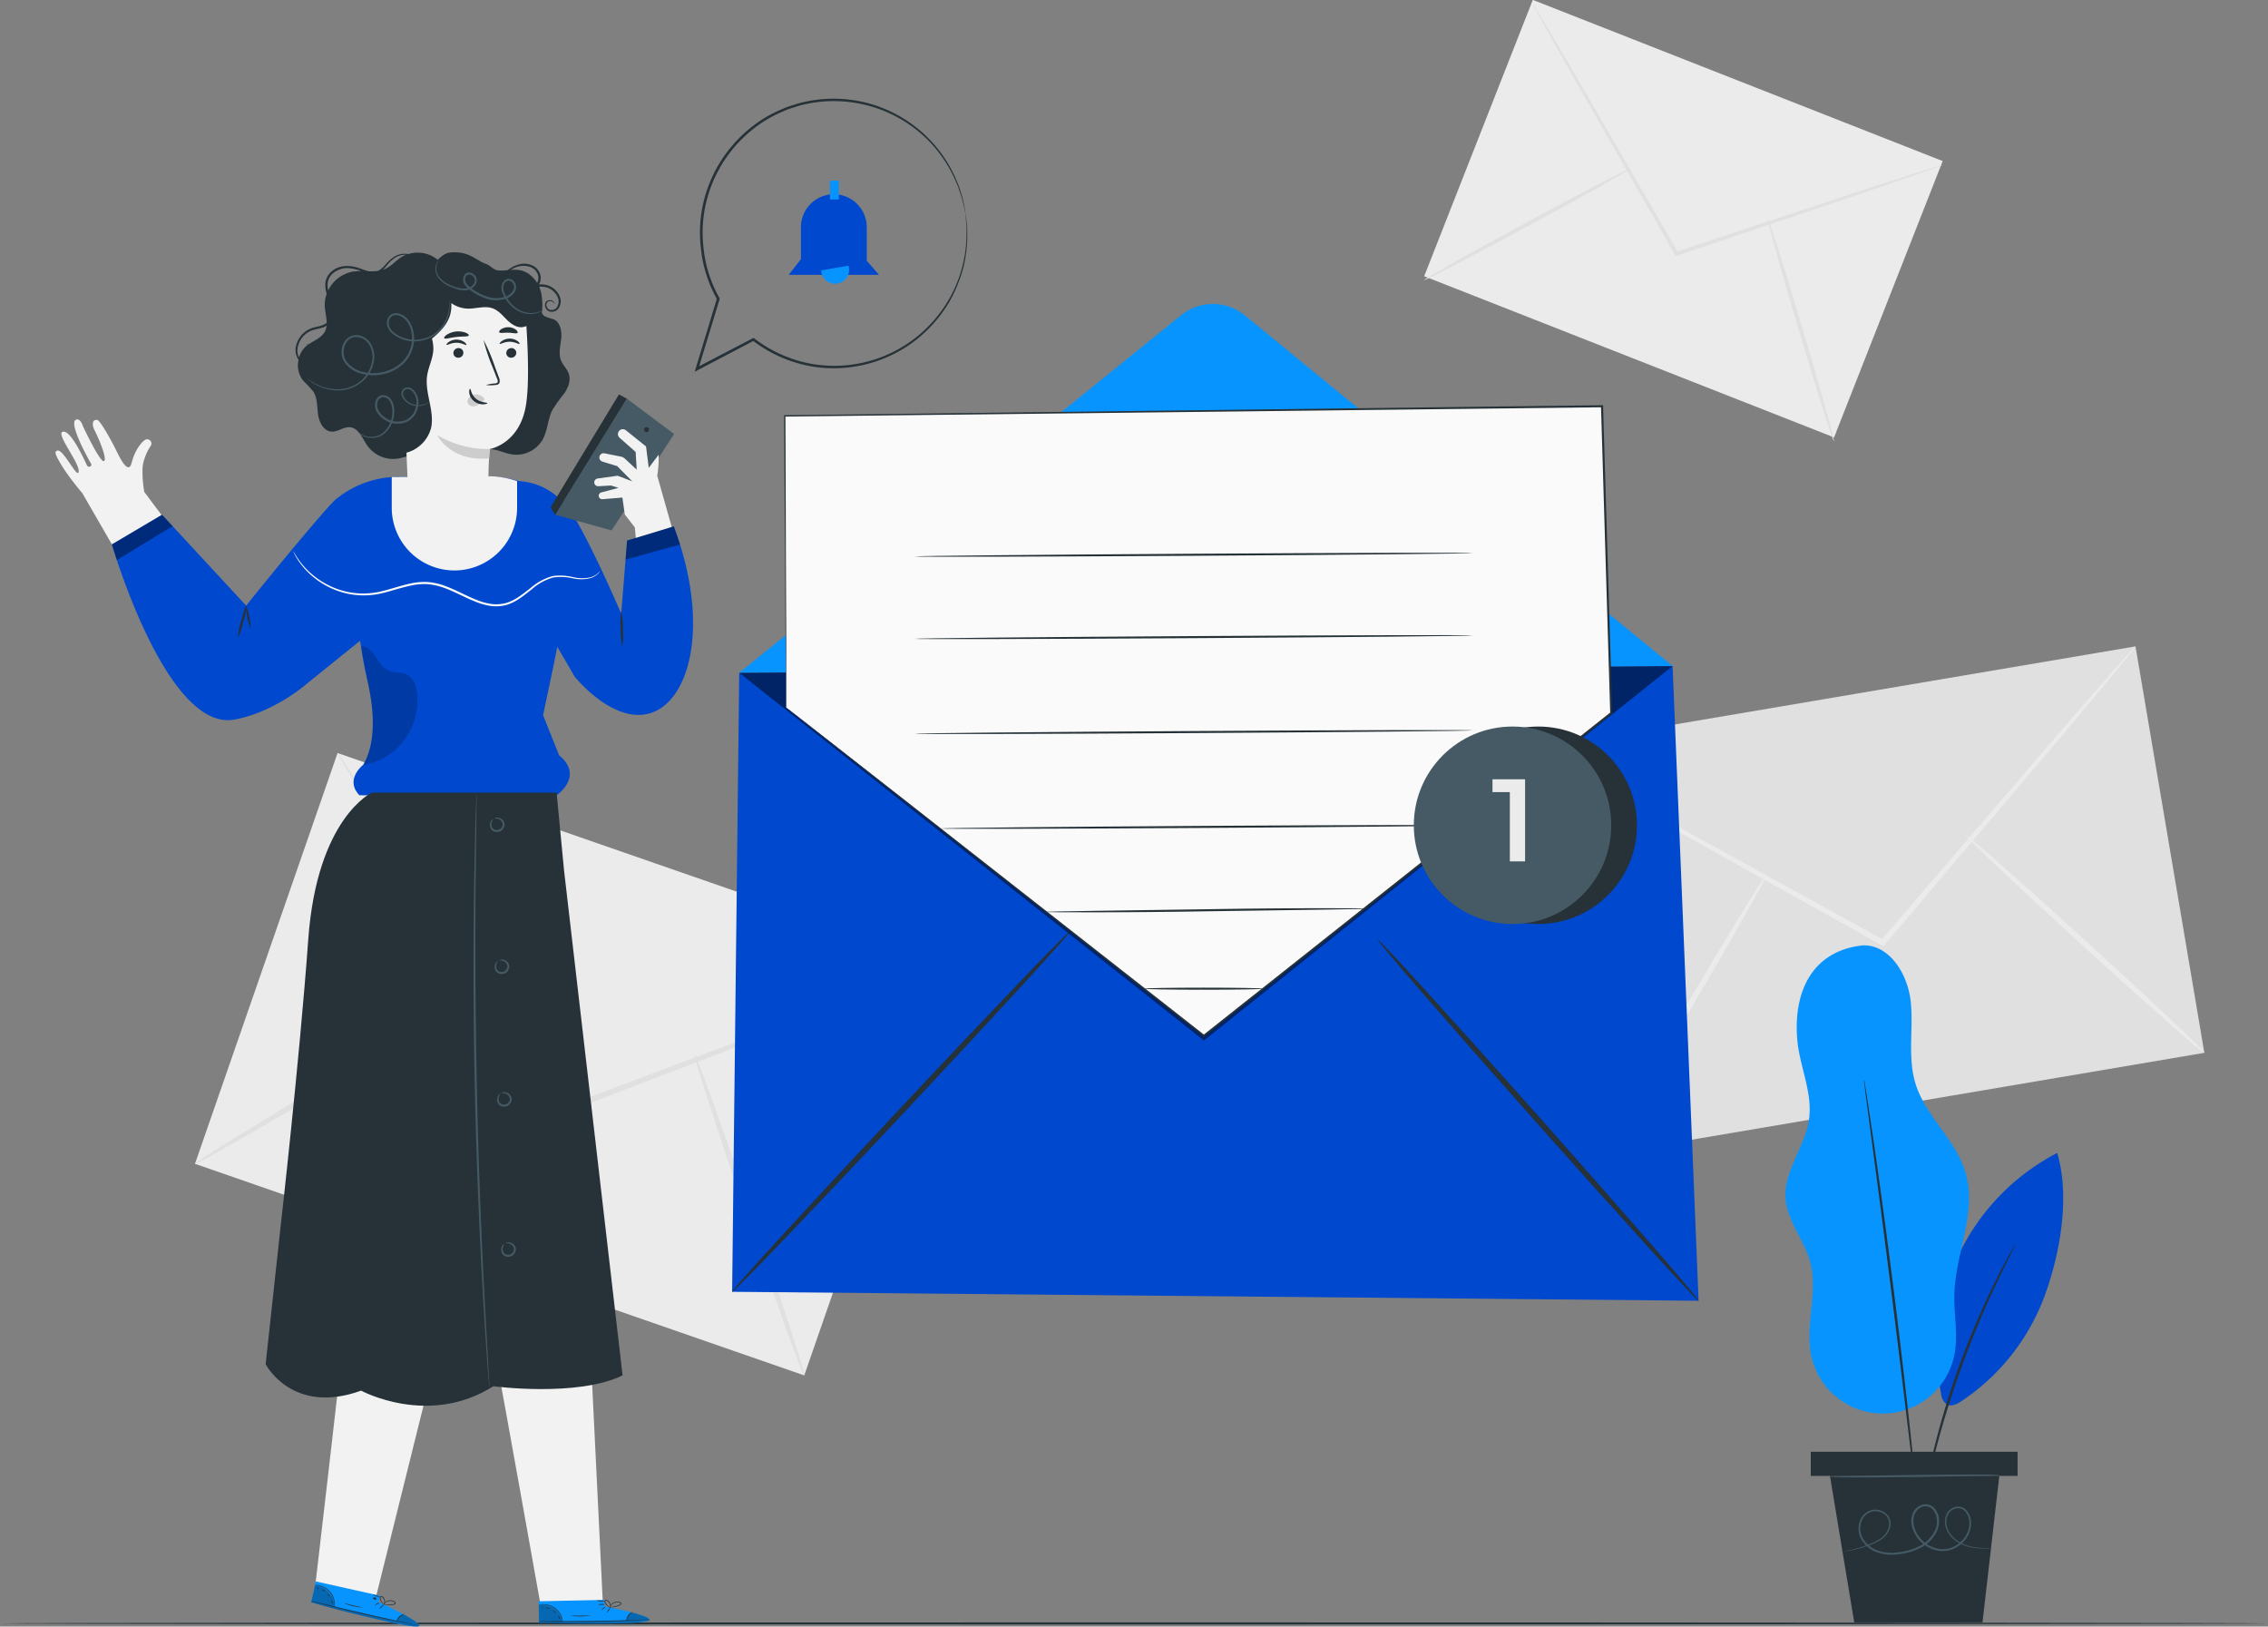 <svg xmlns="http://www.w3.org/2000/svg" width="573.154" height="410.965" viewBox="0 0 573.154 410.965"><rect x="0" y="0" width="573.154" height="410.965" fill="#808080" stroke="none"/><defs><style>.a{fill:#ebebeb;}.b{fill:#e0e0e0;}.c{fill:#263238;}.d{fill:#f2f2f2;}.e{fill:#0048cd;}.f{opacity:0.4;}.g{opacity:0.2;}.h{fill:#455a64;}.i{fill:#fafafa;}.j{fill:#0894fe;}.k{opacity:0.3;}.l{fill:#cdcdcd;}.m{opacity:0.5;}</style></defs><g transform="translate(-88.423 -46.912)"><rect class="a" width="109.861" height="162.99" transform="translate(137.697 340.952) rotate(-70.852)"/><path class="b" d="M327.7,290.632a11.356,11.356,0,0,1-1.913.883l-5.592,2.268-20.679,8.092-68.585,26.243-.565.216-.324-.514-.782-1.24c-15.4-24.57-29.338-46.8-39.529-63.062l-11.834-19.2-3.155-5.26a11.463,11.463,0,0,1-1.014-1.888A11.655,11.655,0,0,1,175,238.9l3.389,5.112c2.977,4.61,7.134,11.05,12.234,18.95,10.284,16.2,24.35,38.351,39.9,62.831.267.425.535.849.782,1.24l-.888-.3L299.153,300.9,320,293.249l5.689-2.01A11.277,11.277,0,0,1,327.7,290.632Z"/><path class="b" d="M137.7,340.952c-.209-.351,16.31-10.557,36.89-22.793s37.441-21.874,37.649-21.522-16.306,10.555-36.893,22.794S137.906,341.3,137.7,340.952Z"/><path class="b" d="M263.868,313.11c.387-.132,6.924,17.963,14.6,40.411s13.588,40.761,13.2,40.894-6.922-17.959-14.6-40.415S263.481,313.242,263.868,313.11Z"/><rect class="b" width="154.526" height="104.156" transform="translate(475.74 236.034) rotate(-9.617)"/><path class="a" d="M628.095,210.219a10.789,10.789,0,0,1-1.187,1.608l-3.613,4.435L609.8,232.421l-45.027,53.1-.371.437-.5-.279-1.216-.674-61.622-34.375-18.6-10.558-5.021-2.933a10.976,10.976,0,0,1-1.705-1.106,11.127,11.127,0,0,1,1.842.859l5.148,2.7,18.812,10.168,61.822,34.016,1.215.674-.873.158,45.345-52.829,13.832-15.872,3.811-4.265A10.755,10.755,0,0,1,628.095,210.219Z"/><path class="a" d="M493.14,338.727c-.334-.2,8.738-16.215,20.26-35.773s21.137-35.261,21.471-35.064-8.737,16.211-20.262,35.776S493.474,338.923,493.14,338.727Z"/><path class="a" d="M585.3,258.025c.261-.287,13.95,11.769,30.571,26.924s29.889,27.676,29.628,27.963-13.947-11.767-30.573-26.927S585.035,258.311,585.3,258.025Z"/><rect class="a" width="74.993" height="111.261" transform="matrix(0.366, -0.931, 0.931, 0.366, 448.335, 116.702)"/><path class="b" d="M579.322,88.594a7.637,7.637,0,0,1-1.329.55l-3.876,1.393-14.328,4.948-47.5,16.006-.391.132-.207-.359-.5-.867-25.221-44.1L478.425,52.87,476.419,49.2a7.874,7.874,0,0,1-.64-1.316,8,8,0,0,1,.816,1.214l2.171,3.58c1.9,3.227,4.56,7.734,7.82,13.263l25.477,43.956c.171.3.342.593.5.867l-.6-.227,47.6-15.721,14.429-4.645,3.936-1.214A7.856,7.856,0,0,1,579.322,88.594Z"/><path class="b" d="M448.336,117.672c-.133-.246,11.415-6.751,25.79-14.528S500.267,89.258,500.4,89.5s-11.413,6.749-25.793,14.529S448.468,117.917,448.336,117.672Z"/><path class="b" d="M535.161,102.164c.267-.079,4.227,12.443,8.843,27.966s8.143,28.177,7.875,28.256-4.226-12.44-8.843-27.968S534.894,102.244,535.161,102.164Z"/><path class="c" d="M661.577,457.077c0,.143-128.315.26-286.563.26-158.3,0-286.591-.117-286.591-.26s128.287-.261,286.591-.261C533.262,456.816,661.577,456.933,661.577,457.077Z"/><path class="d" d="M116.7,184.456l14.317-5.07-6.144-8.206a30.57,30.57,0,0,1-.44-5.492,8.322,8.322,0,0,1,.474-2.778,12.731,12.731,0,0,1,1.491-3.182,1.09,1.09,0,0,0-.968-1.82c-.95.253-2.879,2.529-3.732,5.908s-3.167-1.593-4.043-3.389-3.847-7.229-4.613-7.4c-1.122-.246-1.594.911-.677,2.685.928,1.8,3.29,7.288,2.319,7.705s-5.291-8.8-5.291-8.8-.608-2.118-1.746-1.674c-2.053.8,3.275,10.25,3.8,11.137.368.616-.671,1.106-1.031.424-.37-.7-4.109-9.285-6.207-8.489-1.61.611,4.31,7.813,4.1,10.024s-3.935-5.918-5.449-5.272c-.564.241-.951.5,1.86,4.859a72.623,72.623,0,0,0,4.511,5.89h0l7.469,12.934"/><path class="e" d="M245.408,201.945s-7.054-16.487-11.93-24.5c-4.589-7.537-10.666-8.762-13.9-8.991a22.269,22.269,0,0,0-4.125-.843l-26.492-.226a25.083,25.083,0,0,0-15.811,5.8c-1.222,1-10.378,11.619-22.521,26.742l-21.253-22.964-12.67,7.492s13.761,47.513,31.028,44.25c10.231-1.933,18.233-9.057,18.233-9.057l13.445-10.837.311,1.795c.272,2.191.954,5.731,1.468,7.878,1.626,6.786,2.53,15.727-.962,21.65,0,0-4.792,3.664-.981,7.7h49.844s7.062-4.787.615-10.112L225.663,227.6l2.611-12.338.978-4.941,4.384,7.519s8.685,10.926,17.713,9.582c10.855-1.616,17.145-21.386,7.347-47.525l-11.8,3.589Z"/><g class="f"><path d="M116.7,184.456l1.252,3.965,14.074-8.588-2.656-2.869Z"/></g><g class="g"><path d="M180.224,240.135a15.748,15.748,0,0,0,10.5-6.464,16.41,16.41,0,0,0,2.978-12.239,5.446,5.446,0,0,0-2.078-3.9c-1.573-.984-3.717-.478-5.355-1.35-1.334-.711-2.049-2.172-2.973-3.37s-2.219-3.063-3.605-2.457c0,0,1.673,8.8,2.4,12.718.735,3.944.967,9.544-.407,13.661A17.713,17.713,0,0,1,180.224,240.135Z"/></g><path class="c" d="M148.624,208.043a12.242,12.242,0,0,1,.739-4.13,24.62,24.62,0,0,1,1.261-3.985,12.3,12.3,0,0,1-.739,4.13A24.777,24.777,0,0,1,148.624,208.043Z"/><path class="c" d="M151.776,205.847a17.006,17.006,0,0,1-1.2-5.929,17.031,17.031,0,0,1,1.2,5.929Z"/><path class="h" d="M246.836,147.638l-18.1,29.326,14.243,3.961,15.8-24.364Z"/><path class="d" d="M245.706,172.622l.619,4.286,2.523,3.249.254,2.663,9.079-2.762L254.513,167.1a26.716,26.716,0,0,0,.353-5.3l-2.493,3.314-.689-5.4-5.119-4.114a1.241,1.241,0,0,0-1.747.268h0a1.242,1.242,0,0,0,.135,1.611l4.108,3.621.266,4.472-2.97-2.765a2.155,2.155,0,0,0-1.048-.537l-4.129-.826a1.077,1.077,0,0,0-1.282.948h0a1.078,1.078,0,0,0,.754,1.137l3.754,1.155,3.8,3.835-3.712-1.415-5.05.707a.979.979,0,0,0-.843.969h0a.979.979,0,0,0,1.033.978l3.21-.179,1.885.59-4.343,1.15a.877.877,0,0,0-.652.891h0a.877.877,0,0,0,.949.83Z"/><g class="f"><path d="M246.9,183.491l-.387,4.8,13.768-3.8-1.58-4.6Z"/></g><path class="c" d="M228.739,176.964s-1.215-1.652-1.121-1.933,17.223-28.473,17.223-28.473l1.995,1.08Z"/><path class="c" d="M251.368,155.009a.627.627,0,1,1-.035.038"/><path class="i" d="M240.033,191.194a2.466,2.466,0,0,1-.522.705,4.6,4.6,0,0,1-2.226,1.157,9.9,9.9,0,0,1-3.974,0,13.672,13.672,0,0,0-5.128-.23,14.008,14.008,0,0,0-5.415,3.015c-1.788,1.375-3.675,3.071-6.219,3.871a10.179,10.179,0,0,1-4,.314,17.336,17.336,0,0,1-4.011-1.113c-2.624-1.031-5.14-2.479-7.9-3.481a15.818,15.818,0,0,0-4.19-.93,15.58,15.58,0,0,0-4.16.351c-2.707.559-5.245,1.5-7.779,2.04a19.656,19.656,0,0,1-13.372-1.85,20.041,20.041,0,0,1-6.959-5.977,14.108,14.108,0,0,1-1.666-2.936c.064-.035.544,1.08,1.835,2.81a20.466,20.466,0,0,0,6.966,5.763,19.4,19.4,0,0,0,13.09,1.7c2.486-.538,5.016-1.492,7.779-2.072a16.039,16.039,0,0,1,4.3-.369,16.26,16.26,0,0,1,4.34.959c2.815,1.025,5.335,2.48,7.907,3.5a16.954,16.954,0,0,0,3.882,1.093,9.712,9.712,0,0,0,3.793-.279c2.4-.737,4.281-2.377,6.087-3.748a14.287,14.287,0,0,1,5.611-3.035,13.731,13.731,0,0,1,5.257.306,9.906,9.906,0,0,0,3.879.1,4.672,4.672,0,0,0,2.2-1.031C239.855,191.442,240.009,191.176,240.033,191.194Z"/><path class="c" d="M245.7,210.243a18.433,18.433,0,0,1-.409-4.435,18.5,18.5,0,0,1,.132-4.453,18.437,18.437,0,0,1,.409,4.436A18.489,18.489,0,0,1,245.7,210.243Z"/><path class="d" d="M214.506,394.112c.439,1.734,10.637,58.926,10.637,58.926l15.624-1.169-2.856-58.4Z"/><path class="j" d="M241.24,452.775l-.049-1.644-16.651.347.1,5.421,1.029.042c4.58.15,23.3.464,26.335-.456C255.393,455.46,241.24,452.775,241.24,452.775Z"/><g class="k"><path d="M230.648,456.665a5.326,5.326,0,0,0-2.191-3.246,5.9,5.9,0,0,0-3.9-1.048l.1,4.308Z"/></g><g class="k"><path d="M248.161,454.315s4.966,1.231,4.368,2S233,457.426,224.64,456.9l.019-.345,22.08-.227S247.2,454.371,248.161,454.315Z"/></g><path class="c" d="M224.4,456.549a1.541,1.541,0,0,0,.286.024l.82.031,3.015.065c2.547.039,6.066.049,9.951-.018s7.4-.2,9.947-.33l3.01-.172.817-.059a1.588,1.588,0,0,0,.285-.034,1.806,1.806,0,0,0-.287,0l-.819.025-3.013.112c-2.544.094-6.059.206-9.944.275s-7.4.078-9.946.074l-3.015-.007-.82,0A1.734,1.734,0,0,0,224.4,456.549Z"/><path class="c" d="M246.741,456.566a5.988,5.988,0,0,1,.532-1.347,6.507,6.507,0,0,1,1-1.091,2.2,2.2,0,0,0-1.176,1A1.945,1.945,0,0,0,246.741,456.566Z"/><path class="c" d="M241.8,454.348c.047.027.275-.242.509-.6s.385-.671.338-.7-.276.242-.51.6S241.75,454.321,241.8,454.348Z"/><path class="c" d="M240.441,453.713c.038.037.3-.13.576-.373s.476-.472.439-.51-.3.129-.577.373S240.4,453.675,240.441,453.713Z"/><path class="c" d="M239.56,452.274a2.1,2.1,0,0,0,.867.086,2.065,2.065,0,0,0,.865-.1,2.1,2.1,0,0,0-.867-.086A2.065,2.065,0,0,0,239.56,452.274Z"/><path class="c" d="M239.245,451.253a1.772,1.772,0,0,0,.971.244,1.793,1.793,0,0,0,.994-.142,5.787,5.787,0,0,0-.983-.045A5.684,5.684,0,0,0,239.245,451.253Z"/><path class="c" d="M242.33,452.994a3.325,3.325,0,0,0,1.065-.026,6.678,6.678,0,0,0,1.129-.253,3.249,3.249,0,0,0,.644-.261.543.543,0,0,0,.256-.312.377.377,0,0,0-.17-.393,2.041,2.041,0,0,0-2.4.575,1.728,1.728,0,0,0-.333.667c-.038.17-.033.267-.021.268a2.707,2.707,0,0,1,.466-.853,1.929,1.929,0,0,1,.9-.567,1.766,1.766,0,0,1,1.271.058c.172.113.11.3-.076.407a3.279,3.279,0,0,1-.593.248,7.774,7.774,0,0,1-1.091.286C242.735,452.955,242.329,452.963,242.33,452.994Z"/><path class="c" d="M242.607,453.038a.923.923,0,0,0,.107-.69,1.55,1.55,0,0,0-.307-.719,1.083,1.083,0,0,0-.9-.488.393.393,0,0,0-.318.463,1.054,1.054,0,0,0,.191.439,3.03,3.03,0,0,0,.517.59,1.545,1.545,0,0,0,.618.39c.018-.025-.216-.174-.517-.482a3.537,3.537,0,0,1-.459-.586c-.151-.207-.259-.581.007-.631a.968.968,0,0,1,.711.408,1.573,1.573,0,0,1,.315.638A3.382,3.382,0,0,1,242.607,453.038Z"/><path class="c" d="M224.643,452.326c0,.035.473-.051,1.225.018a5.6,5.6,0,0,1,2.694.975,5.011,5.011,0,0,1,1.719,2.163c.268.657.3,1.1.34,1.1a.85.85,0,0,0-.007-.311,3.78,3.78,0,0,0-.2-.828,4.786,4.786,0,0,0-1.731-2.267,5.377,5.377,0,0,0-2.806-.959,4.757,4.757,0,0,0-.911.038A1.02,1.02,0,0,0,224.643,452.326Z"/><path class="c" d="M232.7,455.124a14.593,14.593,0,0,0,4.845-.045c-.006-.054-1.087.027-2.422.038S232.705,455.07,232.7,455.124Z"/><path class="c" d="M229.451,455.179c-.039.038.094.212.209.441s.181.432.238.428.08-.246-.056-.509S229.486,455.141,229.451,455.179Z"/><path class="c" d="M228.2,453.785c-.039.037.072.2.247.354s.349.257.387.22-.072-.2-.247-.354S228.234,453.748,228.2,453.785Z"/><path class="c" d="M226.429,453.169c.013.052.233.046.478.122s.423.192.466.157-.1-.246-.406-.335S226.411,453.122,226.429,453.169Z"/><path class="c" d="M225.175,452.887c-.019.048.078.125.216.172s.267.046.286,0-.078-.126-.217-.173S225.194,452.838,225.175,452.887Z"/><path class="d" d="M174.755,389.338c-.08,1.787-6.578,57.485-6.578,57.485l15.3,3.386,14.106-56.74Z"/><path class="j" d="M184.164,451.7l.344-1.609-16.255-3.627-1.193,5.289.989.286c4.413,1.236,22.517,6,25.686,5.827C197.271,457.671,184.164,451.7,184.164,451.7Z"/><g class="k"><path d="M172.95,452.951a5.319,5.319,0,0,0-1.355-3.674,5.9,5.9,0,0,0-3.539-1.946l-.932,4.206Z"/></g><g class="k"><path d="M190.519,454.838s4.531,2.378,3.767,2.981-19.229-3.568-27.226-6.071l.1-.33,21.5,5.035S189.569,454.662,190.519,454.838Z"/></g><path class="c" d="M166.908,451.351a1.709,1.709,0,0,0,.272.091l.788.225,2.914.782c2.464.644,5.879,1.491,9.669,2.351s7.239,1.566,9.739,2.047l2.965.55.808.137a1.7,1.7,0,0,0,.284.035,1.556,1.556,0,0,0-.277-.072l-.8-.171-2.953-.609c-2.493-.514-5.934-1.242-9.723-2.1s-7.206-1.685-9.678-2.3l-2.927-.724-.8-.191A1.666,1.666,0,0,0,166.908,451.351Z"/><path class="c" d="M188.6,456.686a6.05,6.05,0,0,1,.838-1.182,6.524,6.524,0,0,1,1.234-.821,2.2,2.2,0,0,0-1.38.688A1.95,1.95,0,0,0,188.6,456.686Z"/><path class="c" d="M184.331,453.355c.04.037.325-.17.638-.462s.534-.56.494-.6-.325.169-.638.462S184.291,453.318,184.331,453.355Z"/><path class="c" d="M183.164,452.415c.028.046.319-.055.649-.225s.575-.345.547-.391-.318.055-.648.225S183.137,452.369,183.164,452.415Z"/><path class="c" d="M182.651,450.807a2.067,2.067,0,0,0,.822.291.438.438,0,1,0-.822-.291Z"/><path class="c" d="M182.589,449.742a2.608,2.608,0,0,0,1.884.566,5.691,5.691,0,0,0-.944-.277A5.587,5.587,0,0,0,182.589,449.742Z"/><path class="c" d="M185.171,452.166a3.292,3.292,0,0,0,1.04.229,6.73,6.73,0,0,0,1.157.023,3.274,3.274,0,0,0,.687-.1.546.546,0,0,0,.324-.242.381.381,0,0,0-.072-.423,2.04,2.04,0,0,0-2.472-.013,1.709,1.709,0,0,0-.482.569c-.078.156-.1.251-.085.255a2.726,2.726,0,0,1,.656-.718,1.936,1.936,0,0,1,1.007-.337,1.767,1.767,0,0,1,1.221.358c.14.151.036.318-.17.378a3.331,3.331,0,0,1-.636.1,7.9,7.9,0,0,1-1.127.018C185.573,452.225,185.177,452.136,185.171,452.166Z"/><path class="c" d="M185.429,452.275a.923.923,0,0,0,.269-.645,1.552,1.552,0,0,0-.128-.77,1.085,1.085,0,0,0-.755-.689.4.4,0,0,0-.42.375,1.046,1.046,0,0,0,.081.471,3.1,3.1,0,0,0,.361.7,1.569,1.569,0,0,0,.508.525c.024-.019-.168-.22-.387-.591a3.5,3.5,0,0,1-.307-.678c-.1-.237-.113-.626.157-.611.265.035.478.336.594.565a1.578,1.578,0,0,1,.154.695A3.3,3.3,0,0,1,185.429,452.275Z"/><path class="c" d="M168.15,447.308c0,.034.473.063,1.186.308a5.618,5.618,0,0,1,2.385,1.589,5.021,5.021,0,0,1,1.155,2.51c.1.7.031,1.14.069,1.144a.832.832,0,0,0,.068-.3,3.863,3.863,0,0,0,0-.852,4.785,4.785,0,0,0-1.141-2.614,5.373,5.373,0,0,0-2.5-1.6,4.67,4.67,0,0,0-.9-.18A.985.985,0,0,0,168.15,447.308Z"/><path class="c" d="M175.31,451.943a14.582,14.582,0,0,0,4.717,1.109c.006-.054-1.063-.232-2.362-.539S175.328,451.892,175.31,451.943Z"/><path class="c" d="M172.142,451.223c-.048.028.04.228.1.478s.073.463.129.472.136-.219.066-.507S172.185,451.194,172.142,451.223Z"/><path class="c" d="M171.254,449.57c-.047.026.023.207.155.4s.278.333.324.306-.023-.207-.156-.4S171.3,449.543,171.254,449.57Z"/><path class="c" d="M169.684,448.551c0,.054.216.1.436.232s.366.288.415.264-.039-.263-.314-.422S169.679,448.5,169.684,448.551Z"/><path class="c" d="M168.534,447.978c-.03.043.046.141.169.22s.248.108.278.066-.046-.141-.169-.22S168.564,447.936,168.534,447.978Z"/><path class="c" d="M232.151,141.32c-.415-1.188-1.421-2.084-1.909-3.244-.731-1.736-.2-3.706,0-5.578s-.192-4.146-1.909-4.92a17.674,17.674,0,0,1-2.2-.732c-1.335-.831-1.265-2.739-1.388-4.307a8.65,8.65,0,0,0-.785-2.982l.281-.088A4.446,4.446,0,0,1,229.358,122a2.616,2.616,0,0,1-.173,2.51,1.647,1.647,0,0,1-1.942.625,1.357,1.357,0,0,1-.709-1.519.961.961,0,0,1,1.092-.614,1.082,1.082,0,0,1,.775.431c.114.179.125.3.154.3.01,0,.046-.13-.049-.358a1.156,1.156,0,0,0-.842-.6,1.417,1.417,0,0,0-.777.054,1.12,1.12,0,0,0-.668.678,1.713,1.713,0,0,0,.828,2,2.083,2.083,0,0,0,2.527-.695,3.106,3.106,0,0,0,.3-3.009,4.956,4.956,0,0,0-5.259-2.989,3.288,3.288,0,0,0,.306-2.657,3.739,3.739,0,0,0-2.307-2.316,4.936,4.936,0,0,0-2.931-.158,7.325,7.325,0,0,0-2.31,1.022c-.648.423-1.147.887-1.635,1.2a2.926,2.926,0,0,1-1.349.519,2.265,2.265,0,0,1-1.211-.251c-.036,0,.311.481,1.223.479a3.026,3.026,0,0,0,1.509-.467c.536-.306,1.059-.75,1.685-1.126a5.484,5.484,0,0,1,4.821-.708,3.2,3.2,0,0,1,1.949,1.976,2.585,2.585,0,0,1-.69,2.669,5.871,5.871,0,0,0-2.164-2.218c-2-1.128-4.954-.579-5.968,1.479l-16.408-5.632a8,8,0,0,0-7.537-1.516c-.113-.02-.221-.041-.344-.054a5.323,5.323,0,0,0-2.771.458,9.075,9.075,0,0,0-2.79,2.438,6.084,6.084,0,0,1-1.574,1.3,2.878,2.878,0,0,1-.314.13,15.165,15.165,0,0,1-2.192.076c-1.381-.316-2.808-1.109-4.51-1.283a7.118,7.118,0,0,0-2.845.205,5.445,5.445,0,0,0-2.536,1.6,4.382,4.382,0,0,0-1.1,2.919,8.018,8.018,0,0,0,.359,2.269,7.866,7.866,0,0,0-.483,3.1c.073,1.389.473,2.844.488,4.213a3.925,3.925,0,0,1-1.343.684c-.865.273-1.793.4-2.671.742a6.2,6.2,0,0,0-3.545,3.753,4.383,4.383,0,0,0,.444,4.132,6.309,6.309,0,0,0,1.156,5.294,32.32,32.32,0,0,1,2.572,2.75c1.078,1.676.924,3.821,1.2,5.794s1.416,4.2,3.4,4.332c1.6.105,3.041-1.24,4.641-1.109,2.245.185,3.163,2.874,4.461,4.714a8,8,0,0,0,7.446,3.243c2.041-.278,4.062-1.357,6.058-.85,2.51.637,4.017,3.579,6.581,3.946,1.908.274,3.674-.994,5.09-2.3s2.857-2.8,4.754-3.14c2.283-.41,4.481.97,6.78,1.286a7.663,7.663,0,0,0,7.555-3.791c1.264-2.289,1.26-5.1,2.44-7.431a41.676,41.676,0,0,1,3.047-4.27C232.033,144.811,232.728,142.973,232.151,141.32Zm-65.8-7.38a1.357,1.357,0,0,0-.564-.027,3.761,3.761,0,0,0,.449.112c-.1.074-.209.145-.307.224a6.054,6.054,0,0,0-1.937,2.978,4.238,4.238,0,0,1-.1-3.4,5.711,5.711,0,0,1,3.274-3.4c.8-.305,1.715-.429,2.646-.712a4.654,4.654,0,0,0,1.141-.507,4,4,0,0,1-.472,1.548C169.624,132.289,167.8,132.92,166.352,133.94Zm11.2-18.4a8.64,8.64,0,0,0-6.182,4.733,6.34,6.34,0,0,1-.156-1.366,3.791,3.791,0,0,1,.945-2.542,5.5,5.5,0,0,1,4.878-1.645,11.087,11.087,0,0,1,2.691.691A12.805,12.805,0,0,0,177.552,115.543Zm8.23-.695a5.584,5.584,0,0,1-.616.22,9.382,9.382,0,0,0,.835-.833,8.963,8.963,0,0,1,2.623-2.422,5.152,5.152,0,0,1,2.423-.528,7.191,7.191,0,0,0-1.234.619C188.408,112.8,187.3,114.152,185.782,114.848Z"/><path class="d" d="M221.352,149.2c.783-4.927.535-13.006.119-19.609a10.462,10.462,0,0,0-11.539-9.754l-17.189,1.818a3.485,3.485,0,0,0-3.117,3.535l1.771,42.224-3.975.011v7.646a15.84,15.84,0,1,0,31.679,0v-6.617a24.1,24.1,0,0,0-6.617-1.208c-.142.008-.355.015-.616.022.017-3.872.317-6.9.317-6.9S219.779,159.111,221.352,149.2Z"/><path class="c" d="M218.9,136.008a1.271,1.271,0,0,1-1.225,1.282,1.216,1.216,0,0,1-1.31-1.146,1.271,1.271,0,0,1,1.224-1.282A1.216,1.216,0,0,1,218.9,136.008Z"/><path class="c" d="M219.719,133.8c-.158.166-1.121-.546-2.488-.543-1.366-.016-2.369.688-2.517.52-.073-.074.087-.373.524-.691a3.482,3.482,0,0,1,2.015-.621,3.34,3.34,0,0,1,1.98.639C219.654,133.423,219.8,133.723,219.719,133.8Z"/><path class="c" d="M205.531,136.008a1.271,1.271,0,0,1-1.225,1.282,1.216,1.216,0,0,1-1.31-1.146,1.271,1.271,0,0,1,1.224-1.282A1.216,1.216,0,0,1,205.531,136.008Z"/><path class="c" d="M206.279,134.052c-.158.166-1.122-.546-2.488-.542-1.366-.016-2.369.687-2.518.519-.072-.074.087-.373.525-.691a3.482,3.482,0,0,1,2.015-.621,3.35,3.35,0,0,1,1.98.639C206.213,133.679,206.356,133.978,206.279,134.052Z"/><path class="c" d="M211.241,144.192a9.109,9.109,0,0,1,2.221-.4c.349-.036.679-.106.738-.344a1.781,1.781,0,0,0-.233-1.035q-.492-1.268-1.033-2.658a45.768,45.768,0,0,1-2.318-6.954,45.732,45.732,0,0,1,2.873,6.751q.518,1.4.989,2.674a2.022,2.022,0,0,1,.181,1.37.876.876,0,0,1-.574.511,2.363,2.363,0,0,1-.593.082A8.85,8.85,0,0,1,211.241,144.192Z"/><path class="l" d="M212.185,160.372a25.2,25.2,0,0,1-13.268-3.539s3.219,6.805,13.135,5.878Z"/><path class="l" d="M210.663,147.487a2.462,2.462,0,0,0-2.209-.914,2.242,2.242,0,0,0-1.553.833,1.425,1.425,0,0,0-.109,1.629,1.655,1.655,0,0,0,1.793.454,5.175,5.175,0,0,0,1.747-1.043,1.5,1.5,0,0,0,.391-.4.457.457,0,0,0,0-.509"/><path class="c" d="M207.217,145.138c.223-.013.225,1.471,1.5,2.525s2.85.89,2.861,1.1c.021.093-.352.289-1.02.307a3.7,3.7,0,0,1-2.389-.833,3.217,3.217,0,0,1-1.158-2.116C206.95,145.5,207.116,145.13,207.217,145.138Z"/><path class="c" d="M206.894,131.659c-.135.371-1.5.2-3.1.389-1.608.161-2.9.63-3.115.3-.1-.16.131-.509.654-.869a5.431,5.431,0,0,1,4.737-.523C206.655,131.19,206.952,131.482,206.894,131.659Z"/><path class="c" d="M219.216,131c-.241.31-1.182-.012-2.315-.027-1.132-.055-2.092.209-2.313-.116-.1-.158.055-.469.474-.763a3.351,3.351,0,0,1,3.728.115C219.191,130.533,219.322,130.852,219.216,131Z"/><path class="c" d="M225.159,120.753c-.677-2.638-2.679-5.086-5.357-5.582-1.747-.323-3.543.194-5.316.08-1.462-.1-1.995-1.259-3.387-1.716-2.322-.762-4.1-3.341-9.114-2.8-1.337.144-3.057,1.692-4.284,3.458-1.919-.827-4.45.063-5.833.668-2.866,1.254-4.66,4.481-5.225,7.76s-.1,6.651.359,9.949q.318,2.259.634,4.518a7.956,7.956,0,0,0,.8,2.88l-2.281,21.209a8.821,8.821,0,0,0,11.213-6.161c.886-4.169-1.435-8.418-1.067-12.663.218-2.528,1.647-4.884,1.638-7.42a9.783,9.783,0,0,0-.354-2.469h0c4.031-3.27,5.057-5.9,4.888-8.965a7.7,7.7,0,0,0,4.2,1.389c2.123.026,4.327-.8,6.314-.048,1.43.54,2.443,1.792,3.531,2.866s2.5,2.067,4.014,1.855a10.522,10.522,0,0,0,2.082-.732,2.518,2.518,0,0,1,2.138,0A16.56,16.56,0,0,0,225.159,120.753Z"/><path class="h" d="M165.923,142.459a17.3,17.3,0,0,0,3.287,1.881,11.766,11.766,0,0,0,4.3.91,9.056,9.056,0,0,0,5.473-1.65,8.353,8.353,0,0,0,3.542-5.8,6.107,6.107,0,0,0-.745-3.715,3.965,3.965,0,0,0-3.25-2.02,2.936,2.936,0,0,0-1.887.621,3.707,3.707,0,0,0-1.156,1.725,4.334,4.334,0,0,0,.759,4.135,7.215,7.215,0,0,0,3.923,2.332,11.1,11.1,0,0,0,4.8.079,10.409,10.409,0,0,0,4.369-1.969,8.372,8.372,0,0,0,3.066-8.167,6.771,6.771,0,0,0-.74-2.037,4.634,4.634,0,0,0-1.345-1.583,3.228,3.228,0,0,0-1.837-.689,1.7,1.7,0,0,0-1.526.86,2.416,2.416,0,0,0-.2,1.792,3.473,3.473,0,0,0,.969,1.546,8.618,8.618,0,0,0,11.633-.448,9.132,9.132,0,0,0,2.194-3.775,10.3,10.3,0,0,0,.311-3.749,4.484,4.484,0,0,1,.158.977,8.588,8.588,0,0,1-.266,2.829,9.2,9.2,0,0,1-2.179,3.928,8.606,8.606,0,0,1-5.314,2.613,8.762,8.762,0,0,1-6.849-2.052,3.91,3.91,0,0,1-1.1-1.748,2.877,2.877,0,0,1,.229-2.15,2.191,2.191,0,0,1,1.939-1.111,3.7,3.7,0,0,1,2.132.774,5.144,5.144,0,0,1,1.495,1.738,7.254,7.254,0,0,1,.8,2.182,8.886,8.886,0,0,1-3.239,8.693,10.919,10.919,0,0,1-4.6,2.077,11.591,11.591,0,0,1-5.041-.088,7.735,7.735,0,0,1-4.207-2.523,4.8,4.8,0,0,1-1.023-2.23,5.185,5.185,0,0,1,.189-2.4,4.206,4.206,0,0,1,1.331-1.961,3.438,3.438,0,0,1,2.216-.721,4.444,4.444,0,0,1,3.647,2.277,6.548,6.548,0,0,1,.781,4,8.725,8.725,0,0,1-3.767,6.068,9.323,9.323,0,0,1-5.7,1.639,11.735,11.735,0,0,1-4.381-1.018,11.931,11.931,0,0,1-2.452-1.432,7.317,7.317,0,0,1-.573-.466C165.978,142.526,165.917,142.466,165.923,142.459Z"/><path class="h" d="M225.737,125.229a1.724,1.724,0,0,1-.477.335,5.376,5.376,0,0,1-1.575.574,6.525,6.525,0,0,1-2.657-.045,7.215,7.215,0,0,1-3.125-1.626,9.27,9.27,0,0,1-2.463-3.491,3.149,3.149,0,0,1-.08-2.461,2.069,2.069,0,0,1,.931-1,1.564,1.564,0,0,1,1.435.017,2.2,2.2,0,0,1,1.031,2.541,3.611,3.611,0,0,1-1.957,2.086,7.557,7.557,0,0,1-5.79.083,13.841,13.841,0,0,1-2.669-1.286,9.775,9.775,0,0,1-2.272-1.807,2.284,2.284,0,0,1-.224-2.843,1.474,1.474,0,0,1,1.431-.507,2.12,2.12,0,0,1,1.222.767,1.821,1.821,0,0,1,.39,1.36,2.378,2.378,0,0,1-.553,1.229,3.238,3.238,0,0,1-2.2,1.106,5.877,5.877,0,0,1-2.24-.295,16.49,16.49,0,0,1-1.911-.735,6.812,6.812,0,0,1-2.794-2.141,3.914,3.914,0,0,1-.719-2.559,2.86,2.86,0,0,1,.583-1.576,1.567,1.567,0,0,1,.437-.39,3.027,3.027,0,0,0-.809,1.978,3.751,3.751,0,0,0,.752,2.368,6.585,6.585,0,0,0,2.709,1.971,8.737,8.737,0,0,0,3.949.932,2.783,2.783,0,0,0,1.877-.964,1.527,1.527,0,0,0,.137-1.974c-.442-.592-1.406-.853-1.86-.242a1.45,1.45,0,0,0-.266,1.08,2.107,2.107,0,0,0,.5,1.1,9.441,9.441,0,0,0,2.143,1.682,13.432,13.432,0,0,0,2.564,1.233,7.059,7.059,0,0,0,5.38-.048,3.111,3.111,0,0,0,1.693-1.757,1.7,1.7,0,0,0-.768-1.951,1.257,1.257,0,0,0-1.7.739,2.714,2.714,0,0,0,.069,2.1,8.965,8.965,0,0,0,2.3,3.364,6.976,6.976,0,0,0,2.94,1.618,6.542,6.542,0,0,0,2.551.133A8,8,0,0,0,225.737,125.229Z"/><path class="h" d="M196.86,148.489a1.541,1.541,0,0,1-.423.342,4.078,4.078,0,0,1-1.452.583,4.757,4.757,0,0,1-2.477-.16,4.007,4.007,0,0,1-2.479-2.158,1.687,1.687,0,0,1,.38-1.954,1.765,1.765,0,0,1,2.156,0,4.439,4.439,0,0,1,1.535,4.267,5.242,5.242,0,0,1-2.894,4.1,5.925,5.925,0,0,1-5.375-.4,5.994,5.994,0,0,1-2.059-1.919,3.4,3.4,0,0,1-.487-2.726,2.61,2.61,0,0,1,.7-1.222,1.843,1.843,0,0,1,1.327-.513,2.611,2.611,0,0,1,2.142,1.438,5.309,5.309,0,0,1,.587,2.335,7.782,7.782,0,0,1-.217,2.234,7.031,7.031,0,0,1-1.971,3.466,5.029,5.029,0,0,1-3,1.35,4.949,4.949,0,0,1-2.451-.39,4.3,4.3,0,0,1-1.3-.876,1.632,1.632,0,0,1-.342-.423,6.3,6.3,0,0,0,1.719,1.1,4.841,4.841,0,0,0,2.338.283,4.744,4.744,0,0,0,2.766-1.327,6.7,6.7,0,0,0,1.8-3.291,7.423,7.423,0,0,0,.179-2.1,4.883,4.883,0,0,0-.547-2.117,2.117,2.117,0,0,0-1.718-1.165A1.617,1.617,0,0,0,183.8,148.6a2.878,2.878,0,0,0,.429,2.3,5.5,5.5,0,0,0,1.875,1.737,5.414,5.414,0,0,0,4.883.383,4.747,4.747,0,0,0,2.621-3.685,4,4,0,0,0-1.3-3.826,1.329,1.329,0,0,0-1.634-.043,1.289,1.289,0,0,0-.287,1.5,3.711,3.711,0,0,0,2.221,2.007,4.632,4.632,0,0,0,2.338.238A6.109,6.109,0,0,0,196.86,148.489Z"/><path class="c" d="M155.554,391.578s6.682,12.994,24.13,6.683c0,0,17.077,9.281,33.412-1.114,0,0,21.154,2.836,32.663-2.732l-14.8-127.645-1.874-19.6h-46.67s-13.866,6.311-16.093,37.124-7.054,73.134-7.054,73.134Z"/><path class="h" d="M212.1,397.538a2.069,2.069,0,0,1-.052-.384c-.025-.281-.059-.656-.1-1.133-.08-1.025-.193-2.488-.338-4.357-.289-3.785-.652-9.265-1.053-16.04-.806-13.549-1.67-32.283-2.124-52.988s-.394-39.469-.177-53.041c.107-6.785.233-12.276.357-16.069.063-1.873.113-3.339.148-4.367.022-.479.039-.854.052-1.136a2.149,2.149,0,0,1,.036-.386,2.137,2.137,0,0,1,.018.388c0,.281,0,.657,0,1.136-.012,1.029-.029,2.5-.051,4.37-.045,3.823-.11,9.306-.19,16.069-.124,13.569-.116,32.318.329,53.024s1.259,39.429,1.97,52.98c.374,6.753.677,12.228.888,16.046.1,1.873.184,3.337.24,4.364.021.479.038.855.05,1.136A2.151,2.151,0,0,1,212.1,397.538Z"/><path class="h" d="M216.2,361.026c-.012-.023.1-.135.364-.2a1.7,1.7,0,0,1,1.136.144,1.932,1.932,0,0,1,1.074,1.35,1.938,1.938,0,0,1-3.079,1.75,1.938,1.938,0,0,1-.611-1.613,1.7,1.7,0,0,1,.458-1.049c.2-.192.348-.231.362-.209a2.4,2.4,0,0,0-.452,1.273A1.628,1.628,0,0,0,216,363.7a1.492,1.492,0,0,0,2.3-1.306,1.623,1.623,0,0,0-.775-1.1A2.39,2.39,0,0,0,216.2,361.026Z"/><path class="h" d="M215.161,323.1c-.013-.023.1-.134.364-.205a1.7,1.7,0,0,1,1.136.144,1.941,1.941,0,0,1,1.074,1.35,1.937,1.937,0,0,1-3.079,1.75,1.938,1.938,0,0,1-.611-1.613,1.7,1.7,0,0,1,.457-1.049c.2-.193.349-.231.363-.208a2.371,2.371,0,0,0-.452,1.272,1.628,1.628,0,0,0,.551,1.231,1.493,1.493,0,0,0,2.3-1.307,1.626,1.626,0,0,0-.775-1.1A2.39,2.39,0,0,0,215.161,323.1Z"/><path class="h" d="M214.552,289.581c-.012-.024.1-.135.364-.2a1.707,1.707,0,0,1,1.136.143,1.936,1.936,0,0,1,1.074,1.35,1.938,1.938,0,0,1-3.079,1.751,1.938,1.938,0,0,1-.611-1.613,1.707,1.707,0,0,1,.457-1.05c.2-.192.349-.23.363-.208a2.392,2.392,0,0,0-.452,1.273,1.63,1.63,0,0,0,.551,1.23,1.493,1.493,0,0,0,2.3-1.306,1.627,1.627,0,0,0-.775-1.1A2.384,2.384,0,0,0,214.552,289.581Z"/><path class="h" d="M213.358,253.717c-.013-.024.1-.135.364-.206a1.709,1.709,0,0,1,1.136.144,1.941,1.941,0,0,1,1.074,1.35,1.938,1.938,0,0,1-3.079,1.751,1.94,1.94,0,0,1-.611-1.614,1.707,1.707,0,0,1,.457-1.049c.2-.192.349-.231.363-.208a2.387,2.387,0,0,0-.452,1.273,1.628,1.628,0,0,0,.551,1.23,1.493,1.493,0,0,0,2.3-1.306,1.63,1.63,0,0,0-.775-1.1A2.384,2.384,0,0,0,213.358,253.717Z"/><g transform="translate(1 2)"><path class="e" d="M274.235,214.9l235.87-1.713,6.574,160.363-244.235-2.264Z"/><path class="j" d="M274.235,214.9l111.631-90.327a12.819,12.819,0,0,1,16.192.051l108.047,88.563"/><path class="c" d="M272.445,371.287c-.294-.276,18.589-20.893,42.171-46.044s42.946-45.325,43.241-45.049-18.585,20.888-42.176,46.048S272.739,371.563,272.445,371.287Z"/><path class="c" d="M516.68,373.551c-.3.268-18.691-19.932-41.069-45.113s-40.282-45.821-39.981-46.089,18.687,19.929,41.073,45.118S516.981,373.283,516.68,373.551Z"/><g class="m"><path d="M510.105,213.189,391.664,307.807,274.235,214.9"/></g><path class="i" d="M286.113,223.664,285.745,150l206.535-2.442,2.328,77.511-102.956,81.5Z"/><path class="c" d="M286.113,223.664s.668.5,1.937,1.484l5.6,4.365,21.313,16.669L391.784,306.4h-.265l102.929-81.538-.1.21c-.445-14.788-.912-30.3-1.387-46.087-.319-10.626-.634-21.128-.942-31.424l.262.252-206.537,2.349.165-.168c.081,23.179.145,41.583.189,54.2.013,6.309.023,11.169.03,14.461,0,1.64,0,2.887,0,3.733s-.015,1.273-.015,1.273-.016-.419-.027-1.252-.023-2.084-.04-3.715c-.026-3.288-.065-8.141-.115-14.44-.082-12.632-.2-31.056-.353-54.26v-.166l.167,0,206.533-2.534.255,0,.008.255c.309,10.295.625,20.8.945,31.424.473,15.786.938,31.3,1.381,46.086l0,.13-.1.08L391.785,306.736l-.133.105-.132-.1-76.759-60.422L293.54,229.573l-5.548-4.4C286.742,224.183,286.113,223.664,286.113,223.664Z"/><path class="c" d="M459.64,184.645c0,.144-31.585.452-70.54.689s-70.549.312-70.55.168,31.578-.452,70.547-.689S459.639,184.5,459.64,184.645Z"/><path class="c" d="M459.64,205.454c0,.144-31.585.452-70.54.689s-70.549.311-70.55.168,31.578-.452,70.547-.689S459.639,205.31,459.64,205.454Z"/><path class="c" d="M459.64,229.438c0,.144-31.585.452-70.54.688s-70.549.312-70.55.168,31.578-.452,70.547-.688S459.639,229.294,459.64,229.438Z"/><path class="c" d="M459.64,253.421c0,.144-30.133.444-67.3.669s-67.306.292-67.307.148,30.127-.443,67.3-.669S459.639,253.278,459.64,253.421Z"/><path class="c" d="M433.223,274.473a4.862,4.862,0,0,1-.827.058l-2.372.064-8.726.145-28.787.412c-11.246.188-21.428.252-28.8.26l-8.727-.021-2.373-.033a5.015,5.015,0,0,1-.827-.047,4.848,4.848,0,0,1,.827-.058l2.372-.065,8.725-.144,28.792-.413c11.242-.187,21.423-.251,28.792-.26l8.727.022,2.373.033A4.882,4.882,0,0,1,433.223,274.473Z"/><path class="c" d="M406.635,294.708c0,.144-6.735.26-15.04.26s-15.042-.116-15.042-.26,6.733-.261,15.042-.261S406.635,294.564,406.635,294.708Z"/><circle class="c" cx="24.948" cy="24.948" r="24.948" transform="translate(451.207 228.473)"/><circle class="h" cx="24.948" cy="24.948" r="24.948" transform="translate(444.712 228.473)"/><path class="a" d="M472.832,241.806v20.742H468.98V245.035h-4.386v-3.229Z"/></g><path class="e" d="M287.731,116.351l22.816-.007-3.084-3.545,0-8.489A8.314,8.314,0,0,0,299.143,96h0a8.314,8.314,0,0,0-8.311,8.316l0,8.079Z"/><path class="j" d="M295.95,115.23a3.524,3.524,0,1,0,6.888-1.184"/><path class="j" d="M0,0H2.238V4.757H0Z" transform="translate(298.17 92.544)"/><path class="c" d="M332.408,100.736a4.107,4.107,0,0,1-.16-.6c-.1-.428-.229-1.012-.4-1.761a21.2,21.2,0,0,0-.811-2.813c-.2-.544-.334-1.157-.611-1.762s-.55-1.258-.849-1.944a34.541,34.541,0,0,0-6.048-8.938,33.671,33.671,0,0,0-32.416-9.487c-.757.161-1.487.451-2.241.673a15.687,15.687,0,0,0-2.232.816,31.939,31.939,0,0,0-8.461,5.064,33.6,33.6,0,0,0-11.295,18.069,32.784,32.784,0,0,0-.655,11.606,32.176,32.176,0,0,0,3.427,11.476l.58,1.088.076.144-.045.147c-1.843,6.05-3.651,11.983-5.4,17.733l-.474-.429,14.285-7.449.177-.092.161.124a33.619,33.619,0,0,0,15.041,6.533,33.4,33.4,0,0,0,26.46-7.26,34.418,34.418,0,0,0,7.518-8.8,33.311,33.311,0,0,0,4.634-16.028q.011-1.48.017-2.63-.1-1.124-.168-1.913c-.04-.492-.071-.88-.1-1.173a2.086,2.086,0,0,1-.013-.4,2.186,2.186,0,0,1,.069.393c.037.292.087.678.149,1.169q.093.792.223,1.917.015,1.155.035,2.647a36.573,36.573,0,0,1-.9,7.241,36.966,36.966,0,0,1-3.605,9,34.667,34.667,0,0,1-7.558,8.969,33.819,33.819,0,0,1-26.848,7.492,34.166,34.166,0,0,1-15.338-6.617l.338.032L264.7,140.453l-.72.377.246-.805c1.748-5.751,3.553-11.685,5.393-17.736l.032.291-.593-1.111a32.876,32.876,0,0,1-3.5-11.733,33.459,33.459,0,0,1,.68-11.861,34.194,34.194,0,0,1,11.551-18.41,32.44,32.44,0,0,1,8.629-5.13,16.017,16.017,0,0,1,2.273-.822c.767-.223,1.511-.516,2.281-.676a33.681,33.681,0,0,1,38.847,18.9l.828,1.973c.268.614.4,1.235.586,1.786a19.787,19.787,0,0,1,.751,2.846c.143.757.253,1.349.335,1.781A4.31,4.31,0,0,1,332.408,100.736Z"/><path class="e" d="M608.31,338.209c3.266,11.055.787,25.257-3.171,36.083a54.675,54.675,0,0,1-21.095,26.666c-1.085.716-2.475,1.406-3.618.789a3.694,3.694,0,0,1-1.467-2.717,56.315,56.315,0,0,1,29.351-60.821"/><path class="j" d="M559.188,285.76c6.886-.187,11.425,7.461,12.115,14.316s-.837,13.971,1.175,20.559c2.556,8.368,10.377,14.37,12.747,22.792,2.794,9.932-2.654,20.238-2.915,30.553-.127,5.018.982,10.09.054,15.023a18.469,18.469,0,0,1-36.23.36c-1.612-7.727,1.793-15.935-.249-23.559-1.509-5.636-5.883-10.42-6.24-16.243-.425-6.929,4.939-12.919,5.933-19.79s-2.475-13.582-2.992-20.507c-.927-12.422,4.215-22.175,16.6-23.5"/><path class="c" d="M574.273,427.21a2.992,2.992,0,0,0,.2-.689c.121-.526.272-1.187.456-2,.373-1.738.948-4.246,1.7-7.334a238.176,238.176,0,0,1,16.633-46.69c1.369-2.868,2.509-5.174,3.32-6.757.369-.744.669-1.351.91-1.835a3.029,3.029,0,0,0,.278-.661,2.915,2.915,0,0,0-.394.6l-1.018,1.779c-.88,1.549-2.085,3.826-3.51,6.674a208.147,208.147,0,0,0-16.667,46.786c-.7,3.108-1.2,5.635-1.5,7.391-.136.819-.247,1.488-.336,2.022A2.994,2.994,0,0,0,574.273,427.21Z"/><path class="c" d="M559.475,319.636a6.816,6.816,0,0,0,.091,1.1q.144,1.162.388,3.143c.368,2.787.886,6.717,1.522,11.547,1.3,9.747,3.072,23.215,4.943,38.1s3.48,28.38,4.636,38.146c.578,4.837,1.048,8.772,1.381,11.564q.254,1.979.4,3.141a6.979,6.979,0,0,0,.184,1.091,7.135,7.135,0,0,0-.053-1.1q-.1-1.167-.28-3.154c-.284-2.8-.684-6.742-1.176-11.588-1.039-9.781-2.577-23.282-4.447-38.176s-3.72-28.35-5.134-38.084c-.722-4.818-1.31-8.739-1.727-11.519q-.32-1.97-.508-3.126A7.069,7.069,0,0,0,559.475,319.636Z"/><rect class="c" width="52.257" height="6.102" transform="translate(546.032 413.702)"/><path class="c" d="M550.877,419.8l6.137,37.018h32.414l4.248-37.018Z"/><path class="h" d="M593.841,419.554c0,.143-9.651.38-21.558.528s-21.565.152-21.567.008,9.649-.38,21.56-.528S593.84,419.41,593.841,419.554Z"/><path class="h" d="M592.061,438.081a1.181,1.181,0,0,1-.295.035l-.866.04a21.336,21.336,0,0,1-3.338-.129,10.215,10.215,0,0,1-4.94-1.852,6.951,6.951,0,0,1-2.152-2.546,5,5,0,0,1-.308-3.72,3.375,3.375,0,0,1,3.258-2.354,2.93,2.93,0,0,1,2.017,1.02,4.656,4.656,0,0,1,1.009,2.1c.634,3.163-1.585,6.678-4.964,7.781-3.436,1.162-7.573-.8-9.275-4.249a7.065,7.065,0,0,1-.753-2.8,4.584,4.584,0,0,1,.759-2.877,3.626,3.626,0,0,1,2.6-1.562,3.1,3.1,0,0,1,2.744,1.361,4.83,4.83,0,0,1,.9,2.923,6.61,6.61,0,0,1-.75,2.9,9.052,9.052,0,0,1-4.166,3.95,16.856,16.856,0,0,1-5.332,1.505,11.694,11.694,0,0,1-5.3-.461,7.649,7.649,0,0,1-3.981-3.123,5.483,5.483,0,0,1-.514-4.719,4.289,4.289,0,0,1,3.284-2.931,4.2,4.2,0,0,1,3.822,1.425,3.6,3.6,0,0,1,.34,3.675,5.727,5.727,0,0,1-2.2,2.508,12.961,12.961,0,0,1-2.6,1.261c-.828.31-1.595.56-2.293.761a28.634,28.634,0,0,1-3.253.745c-.377.063-.665.1-.859.124a1.246,1.246,0,0,1-.3.02,1.335,1.335,0,0,1,.287-.072l.848-.175c.743-.159,1.839-.4,3.215-.836.688-.214,1.446-.477,2.262-.8a12.882,12.882,0,0,0,2.525-1.271,5.431,5.431,0,0,0,2.051-2.394,3.252,3.252,0,0,0-.321-3.317,3.827,3.827,0,0,0-3.473-1.258,3.878,3.878,0,0,0-2.939,2.678,5.033,5.033,0,0,0,.5,4.336,7.183,7.183,0,0,0,3.749,2.909,11.235,11.235,0,0,0,5.079.42,16.4,16.4,0,0,0,5.164-1.468,8.553,8.553,0,0,0,3.932-3.727,5.069,5.069,0,0,0-.1-5.281,2.574,2.574,0,0,0-2.283-1.149,3.111,3.111,0,0,0-2.218,1.342,4.078,4.078,0,0,0-.668,2.555,6.569,6.569,0,0,0,.7,2.6c1.584,3.239,5.5,5.1,8.67,4.019,3.164-1.009,5.267-4.337,4.689-7.237a4.252,4.252,0,0,0-.9-1.908,2.525,2.525,0,0,0-1.727-.894,3,3,0,0,0-2.887,2.074,4.663,4.663,0,0,0,.26,3.458,6.672,6.672,0,0,0,2.028,2.455,10.113,10.113,0,0,0,4.792,1.883,24.637,24.637,0,0,0,3.309.225l.866.012A1.327,1.327,0,0,1,592.061,438.081Z"/></g></svg>